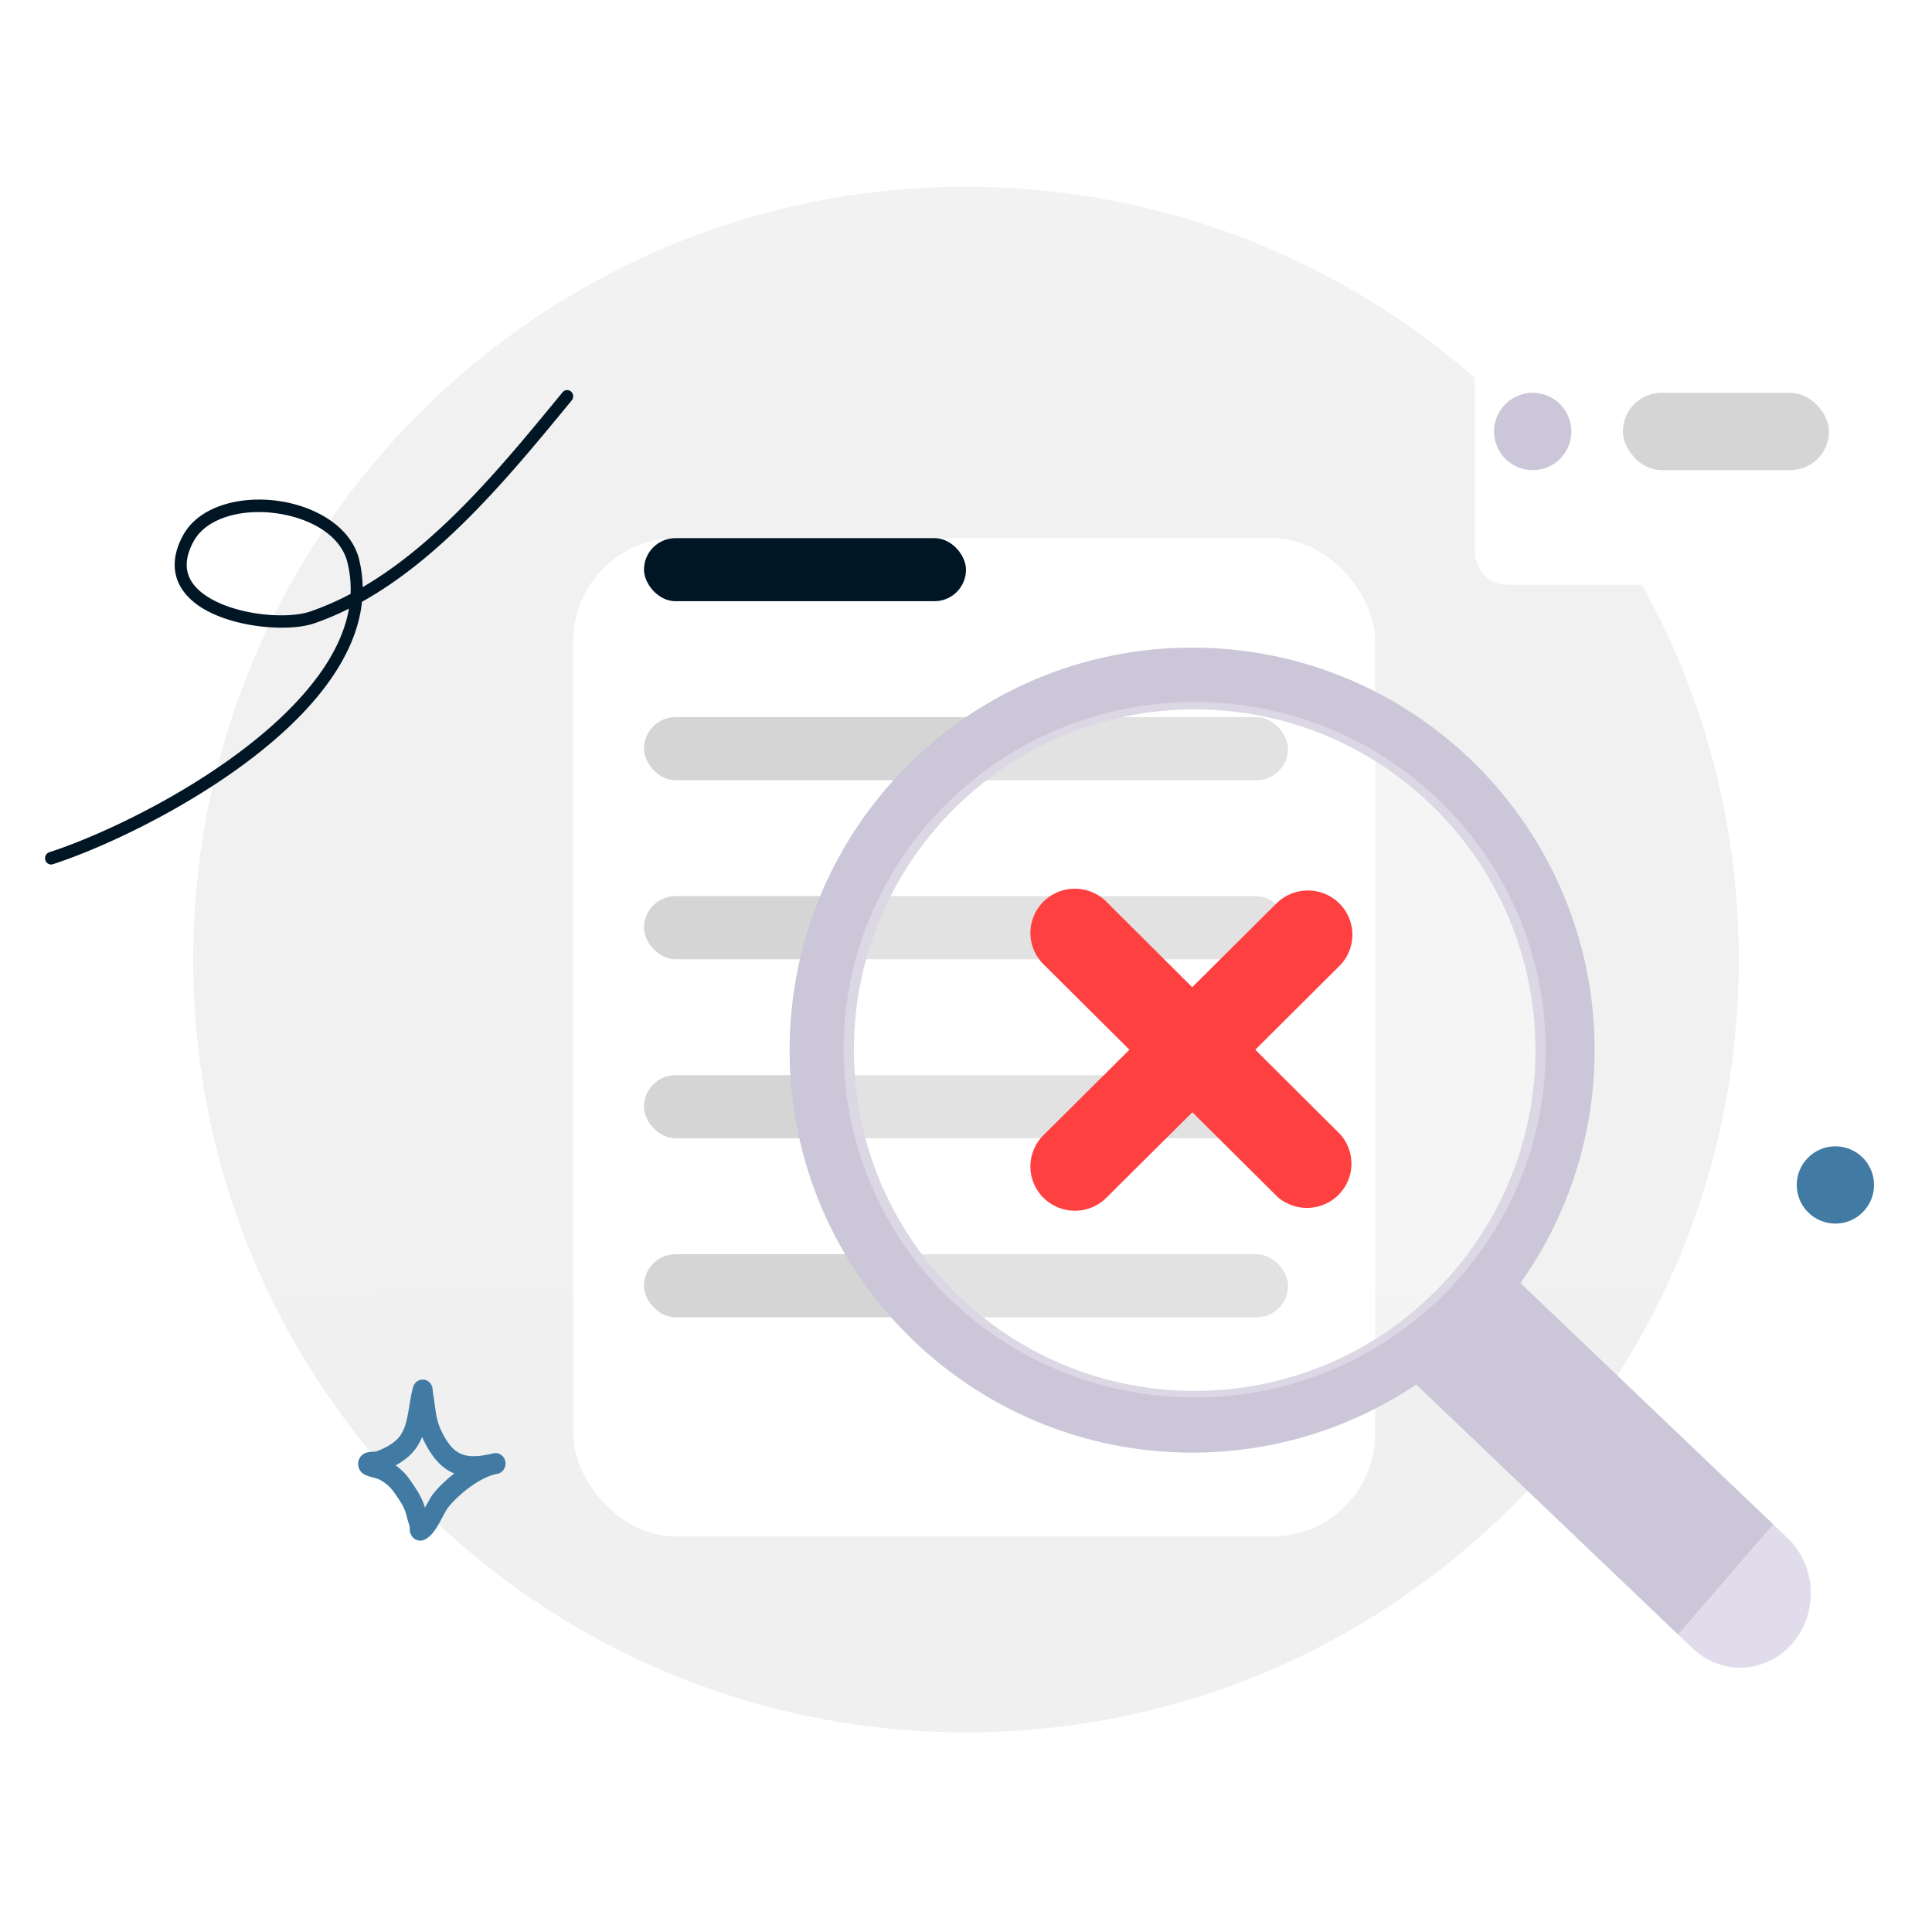 <svg xmlns="http://www.w3.org/2000/svg" width="300" height="300" fill="none"><g clip-path="url(#a)"><path fill="url(#b)" d="M150 269c66.274 0 120-53.726 120-120S216.274 29 150 29 30 82.726 30 149s53.726 120 120 120Z"/><g filter="url(#c)"><rect width="124.537" height="155.029" x="89" y="63.556" fill="#fff" rx="16"/></g><rect width="50" height="9.8" x="100" y="83.556" fill="#011625" rx="4.9"/><rect width="100" height="9.8" x="100" y="111.356" fill="#D5D5D5" rx="4.9"/><rect width="100" height="9.8" x="100" y="139.156" fill="#D5D5D5" rx="4.9"/><rect width="100" height="9.8" x="100" y="166.956" fill="#D5D5D5" rx="4.9"/><rect width="100" height="9.8" x="100" y="194.756" fill="#D5D5D5" rx="4.9"/><g filter="url(#d)"><path fill="#fff" d="M288.15 46.424h-60.081c-2.799 0-5.069 2.389-5.069 5.335v29.719c0 2.946 2.27 5.335 5.069 5.335h60.081c2.799 0 5.069-2.389 5.069-5.335v-29.72c0-2.946-2.27-5.334-5.069-5.334Z"/></g><path fill="#CCC6D9" d="M238 73a6 6 0 1 0 0-12 6 6 0 0 0 0 12Z"/><rect width="32" height="12" x="252" y="61" fill="#D5D5D5" rx="6"/><path fill="#CCC6D9" fill-rule="evenodd" d="M185.11 225.563c12.88 0 24.849-3.896 34.795-10.574l40.7 38.852 14.76-17.125-39.273-37.49c7.253-10.208 11.518-22.687 11.518-36.163 0-34.517-27.983-62.5-62.5-62.5-34.518 0-62.5 27.983-62.5 62.5 0 34.518 27.982 62.5 62.5 62.5Zm53.309-62.5c0 29.224-23.69 52.914-52.914 52.914-29.223 0-52.913-23.69-52.913-52.914 0-29.223 23.69-52.913 52.913-52.913 29.224 0 52.914 23.69 52.914 52.913Z" clip-rule="evenodd"/><g filter="url(#e)"><path fill="#fff" fill-opacity=".3" d="M185.5 217c30.1 0 54.5-24.177 54.5-54s-24.4-54-54.5-54-54.5 24.177-54.5 54 24.4 54 54.5 54Z"/></g><path fill="#FF4040" d="m194.923 163 13.189-13.138a6.842 6.842 0 0 0-.136-9.575 6.932 6.932 0 0 0-4.789-2.011 6.937 6.937 0 0 0-4.845 1.875l-13.218 13.138-13.189-13.138a6.934 6.934 0 0 0-4.926-2.15 6.926 6.926 0 0 0-4.985 2.011 6.855 6.855 0 0 0-2.023 4.955 6.856 6.856 0 0 0 2.164 4.895L175.376 163l-13.211 13.138a6.856 6.856 0 0 0-2.164 4.895 6.855 6.855 0 0 0 2.023 4.955 6.942 6.942 0 0 0 9.911-.139l13.218-13.138 13.219 13.138a6.936 6.936 0 0 0 4.792 1.71 6.928 6.928 0 0 0 4.67-2.015 6.84 6.84 0 0 0 .278-9.406L194.923 163Z"/><path fill="#E1DCEB" d="m260.602 253.843 14.76-17.126 2.223 2.123c2.157 2.059 3.448 4.935 3.59 7.997.142 3.061-.878 6.056-2.834 8.326-1.957 2.27-4.69 3.629-7.599 3.778-2.909.149-5.755-.924-7.912-2.983l-2.223-2.122-.005.007Z"/><path fill="#011625" fill-rule="evenodd" d="M56.314 91.172a18.962 18.962 0 0 0-.555-4.313c-1.255-5.082-6.853-8.345-12.81-9.112-5.956-.767-12.15.979-14.537 5.4-1.365 2.527-1.553 4.706-.995 6.542.555 1.827 1.873 3.341 3.662 4.522 4.989 3.287 13.724 3.958 17.71 2.584a44.618 44.618 0 0 0 5.397-2.282c-1.002 5.746-4.738 11.189-9.724 16.094-10.836 10.661-27.65 18.753-36.807 21.728-.492.16-.766.705-.613 1.219.154.514.676.802 1.168.642 9.338-3.034 26.48-11.298 37.53-22.17 5.709-5.615 9.776-11.937 10.47-18.582 12.906-7.202 23.503-20.267 32.564-31.263a1.004 1.004 0 0 0-.099-1.374.907.907 0 0 0-1.316.103C78.67 71.456 68.581 84 56.314 91.172Zm-1.876 1.045c.071-1.603-.08-3.231-.487-4.873-1.085-4.4-6.073-7-11.231-7.664-3.161-.406-6.412-.071-8.962 1.118-1.603.748-2.924 1.832-3.72 3.308-1.044 1.934-1.27 3.59-.842 4.993.428 1.414 1.493 2.55 2.88 3.462 4.545 2.997 12.499 3.634 16.127 2.382a43.903 43.903 0 0 0 6.235-2.726Z" clip-rule="evenodd"/><circle cx="285" cy="184" r="6" fill="#417BA4"/><path fill="#417BA4" fill-rule="evenodd" d="M58.385 225.394c1.07-.401 2.197-.935 3.066-1.708 1.032-.917 1.452-2.099 1.733-3.343.362-1.599.507-3.301.946-4.902.162-.595.475-.82.609-.919.34-.252.682-.32 1.004-.294.382.029.907.181 1.253.855.049.097.113.244.156.445.031.148.052.609.085.8.083.469.152.938.218 1.409.217 1.569.342 2.902 1.028 4.344.931 1.957 1.864 3.154 3.13 3.685 1.223.513 2.685.416 4.554.014a8.17 8.17 0 0 1 .528-.116c.824-.151 1.612.418 1.774 1.282.162.863-.362 1.704-1.179 1.894-.17.04-.338.077-.504.112-2.526.658-5.45 3.006-7.149 5.062-.523.634-1.29 2.407-2.072 3.537-.577.835-1.226 1.384-1.77 1.579a1.52 1.52 0 0 1-.927.044 1.563 1.563 0 0 1-.911-.641 1.86 1.86 0 0 1-.304-.742c-.027-.151-.03-.534-.03-.708-.158-.577-.354-1.14-.496-1.722-.339-1.39-1.004-2.269-1.794-3.431-.74-1.087-1.533-1.771-2.697-2.316-.151-.039-1.373-.354-1.804-.534-.63-.265-.93-.709-1.04-.948a1.9 1.9 0 0 1-.167-1.055c.055-.436.24-.809.57-1.11.205-.187.51-.369.919-.458.315-.069 1.153-.109 1.27-.115Zm7.166-2.264c.056.133.117.266.18.401 1.364 2.866 2.89 4.467 4.743 5.243l.062.025c-1.24.969-2.363 2.052-3.22 3.09-.354.428-.821 1.316-1.327 2.226-.459-1.57-1.21-2.68-2.153-4.07-.722-1.06-1.477-1.858-2.406-2.508a10.6 10.6 0 0 0 2.007-1.377c.997-.887 1.656-1.914 2.114-3.03Z" clip-rule="evenodd"/></g><defs><filter id="c" width="184.537" height="215.029" x="59" y="53.556" color-interpolation-filters="sRGB" filterUnits="userSpaceOnUse"><feFlood flood-opacity="0" result="BackgroundImageFix"/><feColorMatrix in="SourceAlpha" result="hardAlpha" values="0 0 0 0 0 0 0 0 0 0 0 0 0 0 0 0 0 0 127 0"/><feOffset dy="20"/><feGaussianBlur stdDeviation="15"/><feComposite in2="hardAlpha" operator="out"/><feColorMatrix values="0 0 0 0 0.571 0 0 0 0 0.571 0 0 0 0 0.571 0 0 0 0.19 0"/><feBlend in2="BackgroundImageFix" result="effect1_dropShadow_1216_4916"/><feBlend in="SourceGraphic" in2="effect1_dropShadow_1216_4916" result="shape"/></filter><filter id="d" width="96.219" height="66.389" x="216" y="37.424" color-interpolation-filters="sRGB" filterUnits="userSpaceOnUse"><feFlood flood-opacity="0" result="BackgroundImageFix"/><feColorMatrix in="SourceAlpha" result="hardAlpha" values="0 0 0 0 0 0 0 0 0 0 0 0 0 0 0 0 0 0 127 0"/><feOffset dx="6" dy="4"/><feGaussianBlur stdDeviation="6.5"/><feComposite in2="hardAlpha" operator="out"/><feColorMatrix values="0 0 0 0 0.105 0 0 0 0 0.466 0 0 0 0 0.546 0 0 0 0.09 0"/><feBlend in2="BackgroundImageFix" result="effect1_dropShadow_1216_4916"/><feBlend in="SourceGraphic" in2="effect1_dropShadow_1216_4916" result="shape"/></filter><filter id="e" width="125" height="124" x="123" y="101" color-interpolation-filters="sRGB" filterUnits="userSpaceOnUse"><feFlood flood-opacity="0" result="BackgroundImageFix"/><feGaussianBlur in="BackgroundImageFix" stdDeviation="4"/><feComposite in2="SourceAlpha" operator="in" result="effect1_backgroundBlur_1216_4916"/><feBlend in="SourceGraphic" in2="effect1_backgroundBlur_1216_4916" result="shape"/></filter><linearGradient id="b" x1="149.075" x2="151.533" y1="-10.075" y2="411.347" gradientUnits="userSpaceOnUse"><stop stop-color="#F2F2F2"/><stop offset="1" stop-color="#EFEFEF"/></linearGradient><clipPath id="a"><path fill="#fff" d="M0 0h300v300H0z"/></clipPath></defs></svg>
